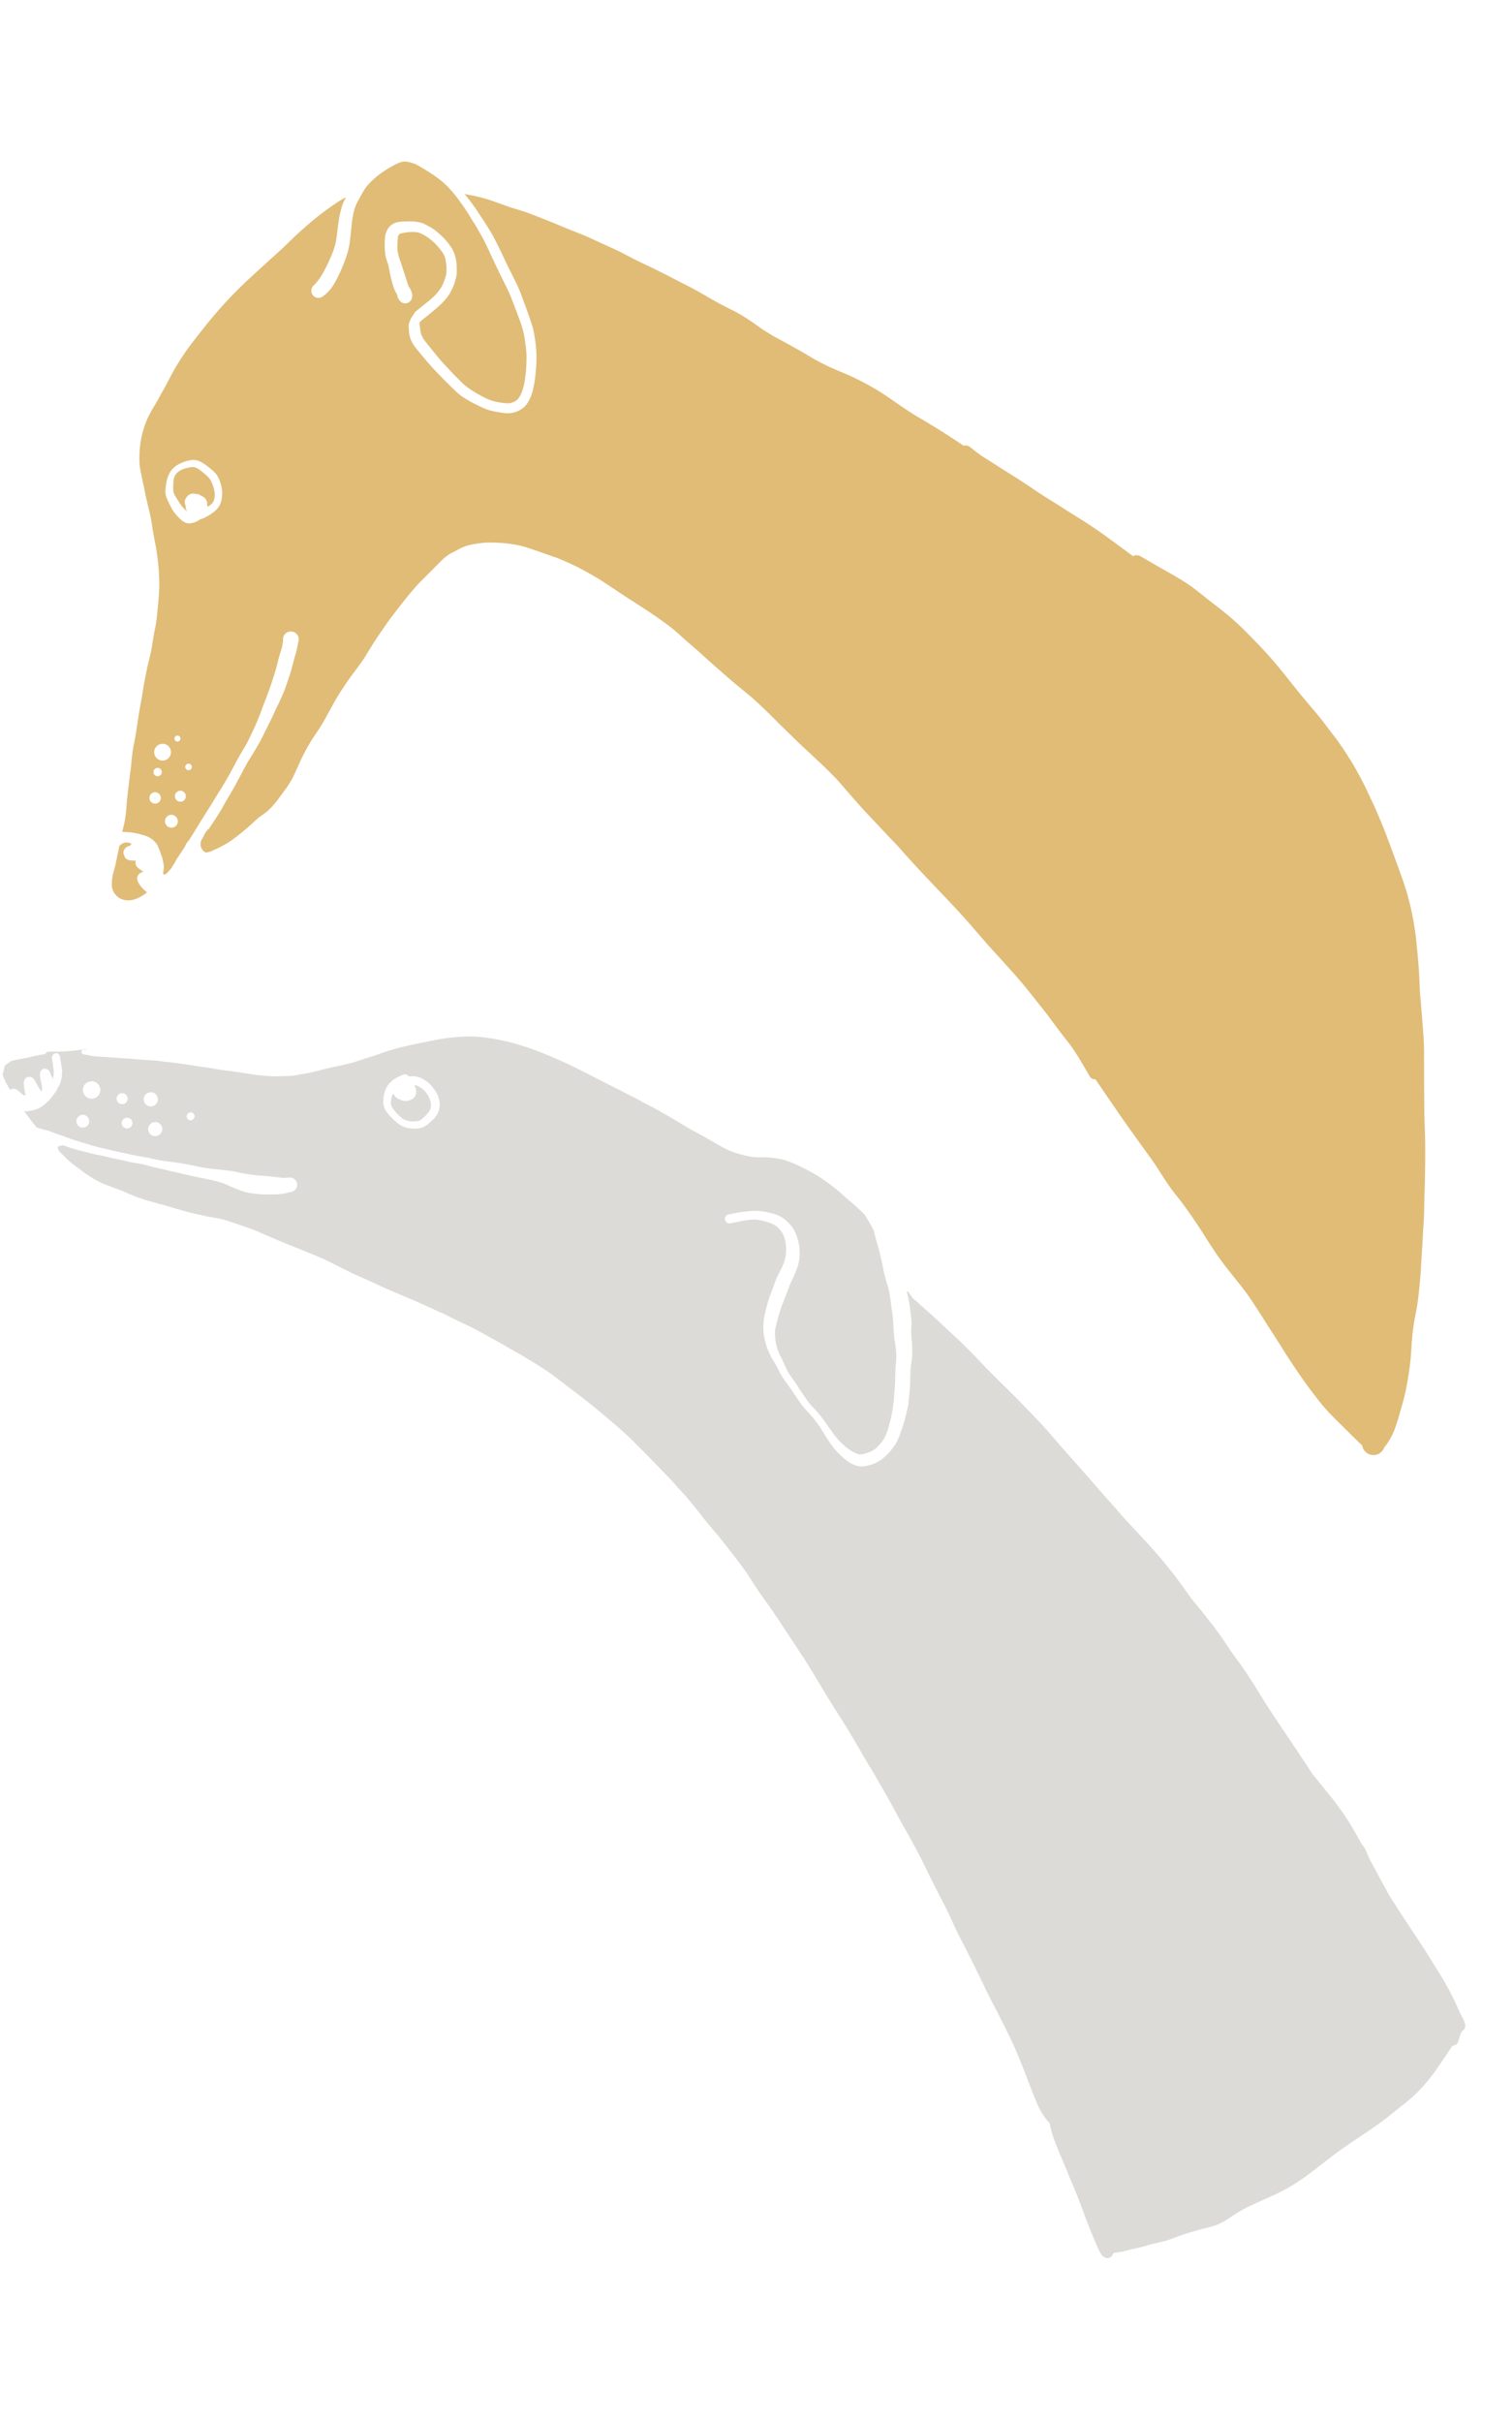<svg xmlns="http://www.w3.org/2000/svg" width="589.416" height="943.81" viewBox="0 0 589.416 943.81">
  <g id="Group_2030" data-name="Group 2030" transform="translate(-1556.193 -477.189)">
    <g id="Group_2028" data-name="Group 2028" transform="translate(1556.193 890.653) rotate(-11)">
      <path id="Path_2265" data-name="Path 2265" d="M488.464,474.493l-.02-.065c-.234-.763-.476-1.553-.658-2.345l-.119-.512c-.344-1.48-.7-3.01-1.115-4.5l-.216-.78c-.4-1.445-.812-2.938-1.28-4.39-.606-1.886-1.216-3.628-1.863-5.326q-.6-1.564-1.187-3.132c-.912-2.412-1.855-4.906-2.819-7.344-.85-2.146-1.749-4.312-2.618-6.407q-.663-1.6-1.322-3.2-1.138-2.779-2.293-5.551c-.434-1.047-.851-2.1-1.267-3.152l-.534-1.347q-.709-1.773-1.421-3.547l-.289-.891c-.717-2.211-1.433-4.423-2.122-6.641q-1.384-4.471-2.757-8.945c-.028-.164-.059-.328-.09-.493-.04-.2-.076-.4-.114-.606-.1-.517-.193-1.052-.331-1.563a12.16,12.16,0,0,0-.9-2.52c-.113-.216-.239-.427-.372-.631l-.34-1.061-.341-1.062c-.485-1.514-1.017-3.04-1.532-4.517l-.292-.839c-.432-1.237-.932-2.471-1.415-3.665-.163-.4-.326-.806-.487-1.209-.221-.556-.487-1.108-.743-1.643-.124-.258-.248-.515-.367-.774-.313-.678-.627-1.356-.956-2.027-.137-.281-.272-.565-.407-.849-.271-.569-.541-1.139-.836-1.693s-.584-1.1-.875-1.648l-.528-1q-.483-.906-.959-1.818c-.477-.908-.954-1.817-1.444-2.718q-.963-1.769-1.925-3.541l-.359-.89q-.617-1.527-1.239-3.054c-.506-1.233-1.021-2.464-1.535-3.693q-.753-1.8-1.5-3.6c-.539-1.312-1.1-2.616-1.655-3.918-.429-1-.858-2-1.278-3.011q-.679-1.624-1.366-3.247c-1.588-3.768-3.232-7.663-4.694-11.555l-.274-.731q-.627-1.668-1.255-3.332c-.495-1.3-1.01-2.6-1.525-3.892-.33-.829-.666-1.643-1-2.456l-.458-1.109c-.15-.366-.312-.727-.474-1.088l-.26-.585-.147-.337c-.174-.4-.347-.8-.531-1.192l-.888-1.9-.887-1.9q-.471-1.006-.954-2c-.185-.475-.37-.948-.562-1.419-.809-1.983-1.677-3.984-2.58-5.949-.917-2-1.9-3.957-2.75-5.61l-.614-1.2c-.714-1.4-1.451-2.85-2.205-4.259q-.968-1.8-1.966-3.585l-.709-1.478c-.256-.531-.5-1.069-.745-1.606l-.306-.67q-.967-2.12-1.966-4.222c-1.539-3.23-2.96-6.021-4.344-8.532l-.721-1.311-.72-1.311c-.293-.534-.608-1.058-.922-1.582-.149-.248-.3-.5-.443-.744-.234-.4-.466-.8-.7-1.2-.514-.884-1.028-1.769-1.566-2.64q-1.288-2.083-2.589-4.157-1.383-2.213-2.757-4.429c-.325-.527-.655-1.052-.983-1.576q-.444-.709-.885-1.418-1.157-2.055-2.349-4.086l.028.076.038.067c-1.22-2.116-2.467-4.215-3.715-6.315l-.658-1.106c-.56-.987-1.128-1.966-1.7-2.948l.049.1c-.246-.438-.5-.872-.747-1.306-.38-.659-.76-1.318-1.145-1.974l.095.19c-2.212-3.836-4.615-7.91-7.756-13.178q-1-1.731-1.987-3.472c-.878-1.541-1.755-3.082-2.651-4.613-1.431-2.445-2.993-4.871-4.5-7.217l-.356-.552-.774-1.2c-1.4-2.171-2.838-4.415-4.314-6.583q-.736-1.082-1.462-2.168-.549-.817-1.1-1.633c-.441-.653-.891-1.3-1.341-1.945s-.9-1.29-1.34-1.941c-.389-.576-.773-1.157-1.157-1.739-.434-.657-.869-1.315-1.312-1.967-.829-1.215-1.679-2.508-2.678-4.068-1.543-2.417-3.216-5.008-4.985-7.581l-.458-.667c-.7-1.014-1.416-2.064-2.154-3.072l-1.986-2.713-1.028-1.4q-.78-1.068-1.549-2.143l-.944-1.311c-1.137-1.569-2.153-2.941-3.107-4.195q-1.155-1.518-2.316-3.031-1.555-2.028-3.1-4.065c-.305-.705-.6-1.414-.9-2.124a1.672,1.672,0,0,0-.8-.832,50.356,50.356,0,0,1-.038,7.708l-.067.93c-.054.813-.11,1.622-.2,2.494a15.744,15.744,0,0,1-.248,1.676c-.131.562-.278,1.123-.424,1.681a33.366,33.366,0,0,0-.645,3.692c-.046.38-.082.758-.116,1.141-.028.3-.057.593-.087.887-.057.527-.151,1.055-.241,1.567l-.013.073-.023.139-.053.281a33.955,33.955,0,0,1-.983,4.4c-.141.452-.311.9-.48,1.341l-.112.3-.112.3c-.182.5-.328,1.008-.462,1.489-.262,1.09-.506,2.187-.748,3.284-.3,1.36-.595,2.688-.923,3.986-.191.762-.427,1.514-.656,2.243-.2.632-.4,1.263-.57,1.905l-.031.113c-.142.513-.287,1.043-.468,1.558s-.4,1.013-.612,1.5l-.118.267a67.518,67.518,0,0,1-3.228,6.677l-.2.353c-.5.884-1,1.747-1.514,2.575a18.349,18.349,0,0,1-2.052,2.851,22.459,22.459,0,0,1-6.393,4.976,15.934,15.934,0,0,1-3.748,1.217,11.133,11.133,0,0,1-1.633.2c-.432.023-.869.041-1.308.041-.311,0-.622-.007-.928-.029-2.359-.172-4.568-1.558-6.75-4.237a30.168,30.168,0,0,1-4.058-6.367c-.776-1.683-1.437-3.447-2.1-5.209l-.414-1.1a43.681,43.681,0,0,0-2.785-5.989c-.288-.472-.58-.94-.889-1.432a34.593,34.593,0,0,1-2.11-3.685c-.842-1.783-1.651-3.624-2.406-5.472-.384-.936-.765-1.814-1.164-2.685-.13-.278-.264-.554-.4-.831l-.134-.276c-.26-.522-.512-1.034-.735-1.555a35.543,35.543,0,0,1-1.748-5.246c-.234-.8-.537-1.619-.8-2.339l-.032-.085c-.146-.4-.292-.79-.428-1.19a29.276,29.276,0,0,1-1.033-3.76,27.306,27.306,0,0,1-.4-7.362,22.126,22.126,0,0,1,2.07-7.187,46.849,46.849,0,0,1,3.2-6.349c.68-1.074,1.289-2.07,1.862-3.043l.193-.326c.575-.982,1.1-1.865,1.679-2.717s1.251-1.7,1.894-2.5l.288-.365a27.405,27.405,0,0,0,1.958-2.8,21.112,21.112,0,0,0,.922-2.032,16,16,0,0,0,.529-1.724,19.091,19.091,0,0,0,.537-3.791,16.7,16.7,0,0,0-.4-3.185,13.426,13.426,0,0,0-.951-2.108,10.931,10.931,0,0,0-1.229-1.689,17.131,17.131,0,0,0-2.147-1.533l-.14-.075c-.814-.442-1.656-.9-2.509-1.3a17.445,17.445,0,0,0-2.558-.932,18.083,18.083,0,0,0-2.533-.321c-1-.07-1.9-.106-2.752-.111l-.987.018c-.791.015-1.583.031-2.372.031-.457,0-.915-.005-1.37-.019a1.5,1.5,0,0,1-1.087-.554,1.913,1.913,0,0,1-.457-1.426,1.775,1.775,0,0,1,1.531-1.542c.639-.01,1.282-.018,1.924-.018,2.05,0,3.855.073,5.521.224l.365.033.069.006a23.684,23.684,0,0,1,3.075.42,21.677,21.677,0,0,1,3.383,1.011c2.648,1.073,5.174,2.217,6.969,4.391a18.172,18.172,0,0,1,2.245,3.442,12.551,12.551,0,0,1,1.01,3.191,18.5,18.5,0,0,1,.02,7.124,18.007,18.007,0,0,1-.6,2.412l-.095.286a10.258,10.258,0,0,1-.514,1.319,31.089,31.089,0,0,1-2.221,3.84c-.581.842-1.191,1.672-1.781,2.475l-.308.418c-.666.9-1.216,1.8-1.92,2.973l-.234.393c-.531.883-1.079,1.794-1.666,2.679l-.172.259c-.534.8-1.087,1.634-1.583,2.5-.028.046-.056.095-.082.144-.814,1.5-1.517,2.846-2.148,4.122l-.332.671a24.509,24.509,0,0,0-1.675,3.891,24.55,24.55,0,0,0-.5,4.719,20.623,20.623,0,0,0,.614,4.606l.143.507.144.51.028.1c.1.345.2.692.278,1.028l-.007,0,.043.088.036.129.02.175-.01-.131c.152.583.283,1.172.414,1.76l.016.071c.1.467.211.936.326,1.4a28.824,28.824,0,0,0,1.387,3.793l.094.21c.493,1.089,1.107,2.444,1.619,3.768.6,1.55,1.132,2.827,1.665,4.021l.288.645c.494,1.11,1.005,2.258,1.608,3.34.3.493.611.979.925,1.465.45.7.96,1.49,1.393,2.285.633,1.167,1.268,2.457,1.941,3.945l.542,1.206c.957,2.137,1.946,4.346,3.132,6.426a25.766,25.766,0,0,0,1.788,2.605c.432.556.825,1.054,1.26,1.513.287.309.583.612.881.915a14.635,14.635,0,0,0,2.288,1.814,8.5,8.5,0,0,0,1.065.446,6.611,6.611,0,0,0,.865.09c.827-.023,1.46-.062,2.052-.126a12.622,12.622,0,0,0,1.7-.321,11.7,11.7,0,0,0,2.073-.861,21.161,21.161,0,0,0,3.358-2.669,18.374,18.374,0,0,0,2.312-3.316,57.637,57.637,0,0,0,4.918-12.127l-.061.14c.231-.876.477-1.75.724-2.622.219-.773.437-1.547.646-2.323.231-.942.437-1.906.636-2.839l.026-.124.021-.094c.122-.573.244-1.148.375-1.723.278-1.23.628-2.462.967-3.657l.155-.551.217-.772.016-.064a34.194,34.194,0,0,0,.684-6.4,46.051,46.051,0,0,1,.691-6.562,54.076,54.076,0,0,0,.54-5.907l.046-.861.049-.851c.1-1.745.208-3.724.237-5.627-.018-.8-.072-1.633-.162-2.482-.031-.3-.065-.594-.1-.892-.078-.671-.167-1.432-.21-2.161-.112-1.822-.106-3.7-.1-5.355v-.077c-.021-1.726-.1-3.578-.268-6-.052-.776-.116-1.555-.182-2.331-.124-1.477-.265-3.15-.29-4.769-.007-.054-.007-.107-.01-.16-.056-.186-.115-.372-.164-.56-.134-.506-.263-1.012-.4-1.519-.01-.038-.017-.076-.027-.114-.392-1.032-.768-2.07-1.143-3.109q-.328-.911-.677-1.813c-.383-.568-.783-1.124-1.177-1.667-.248-.342-.5-.683-.738-1.027-.882-1.254-1.854-2.465-2.793-3.635l-.583-.729c-.475-.595-.934-1.2-1.393-1.811-.425-.563-.85-1.127-1.287-1.679-.769-.974-1.634-1.989-2.807-3.29-.943-1.052-1.862-2.024-2.812-2.974-1.137-1.134-2.377-2.209-3.549-3.212a71.692,71.692,0,0,0-6.992-5.256,24.392,24.392,0,0,0-3.262-1.825,27.314,27.314,0,0,0-2.57-1.023l.173.074a28.469,28.469,0,0,0-4.566-1.259l-.309-.06a35.644,35.644,0,0,1-4.023-.948c-1.2-.446-2.479-.993-4.021-1.721a34.308,34.308,0,0,1-4.1-2.3c-2.326-1.689-4.529-3.608-6.659-5.465-.684-.6-1.368-1.192-2.057-1.781-1.02-.875-2.078-1.739-3.1-2.574q-.7-.569-1.39-1.139c-1.024-.844-2.022-1.758-2.987-2.643-.468-.429-.937-.858-1.41-1.281-2.769-2.479-6-5.344-9.29-7.977q-.805-.641-1.615-1.277l-.814-.642c-.454-.362-.9-.734-1.344-1.106-.351-.294-.7-.588-1.058-.878-.935-.758-1.886-1.495-2.837-2.231-.61-.473-1.22-.945-1.825-1.423-1.063-.839-2.133-1.668-3.2-2.5l-1.725-1.339-2.128-1.662q-1.422-1.111-2.847-2.221-1.1-.855-2.2-1.717c-2.441-1.912-4.965-3.889-7.527-5.73-1.87-1.345-3.736-2.645-5.545-3.863-1.744-1.176-3.537-2.308-5.214-3.356-1.566-.979-3.212-1.883-4.8-2.758-1.91-1.05-3.668-1.934-5.376-2.7a81.209,81.209,0,0,0-10.355-3.9,44.747,44.747,0,0,0-5.929-1.249c-1.989-.3-4.022-.491-5.749-.635-1.661-.136-3.466-.2-5.678-.2l-.641,0c-1.995.01-3.986.021-5.98.052l-.81.012c-1.6.025-3.249.051-4.875.11-1.8.065-3.761.214-6.166.47-1.143.123-2.3.3-3.415.464-.62.093-1.241.185-1.863.271-.884.122-1.771.221-2.658.321-.726.082-1.453.164-2.179.258l-.264.034c-1.541.2-3.133.4-4.708.526-1.659.13-3.35.169-4.985.207l-.25.006c-.509.012-1.018.021-1.526.029-1.038.018-2.11.036-3.166.088-.953.046-1.907.1-2.86.151q-1.063.06-2.126.115c-.989.05-1.862.073-2.668.073-.679,0-1.31-.016-1.928-.05s-1.254-.036-1.866-.036-1.22,0-1.829-.034c-.534-.054-1.066-.113-1.6-.19-.35-.051-.7-.115-1.043-.179-.285-.053-.57-.105-.856-.15l-.882-.137c-.991-.151-2.016-.308-3.008-.526a82.876,82.876,0,0,1-8.087-2.308c-.433-.156-.865-.317-1.3-.478-.47-.176-.941-.352-1.413-.521h0c-.27-.1-.537-.193-.807-.286-.34-.122-.68-.247-1.019-.372-.46-.17-.92-.339-1.384-.5-1.016-.365-2.062-.7-3.074-1.02-.728-.231-1.456-.463-2.178-.707-.4-.142-.807-.283-1.211-.419-.614-.222-1.22-.461-1.825-.7-.442-.174-.885-.348-1.33-.516-1.245-.468-2.527-.9-3.768-1.311l-.464-.168c-2.094-.759-4.189-1.518-6.292-2.25-1.323-.471-2.705-.934-4.225-1.416-.5-.161-1.01-.316-1.517-.47-.678-.208-1.357-.414-2.03-.638-.382-.145-.759-.3-1.139-.449-.482-.125-.961-.258-1.443-.381-1.174-.3-2.343-.6-3.516-.912s-2.346-.655-3.515-.991c-1.139-.329-2.285-.622-3.431-.926-2.249-.593-4.492-1.2-6.738-1.806-1.162-.31-2.328-.6-3.487-.912-.666-.18-1.326-.363-1.984-.566-.4-.123-.8-.241-1.192-.392a7.514,7.514,0,0,1-.805-.367c-.052-.028-.107-.052-.159-.082a12.684,12.684,0,0,1-2.07-.77.939.939,0,0,1-.466-1.223.957.957,0,0,1,.856-.547.831.831,0,0,1,.368.084c.168.082.339.154.51.225A.709.709,0,0,1,34.167,2c-.05-.019-.1-.042-.149-.059a6.24,6.24,0,0,0-.81-.153c-.208-.031-.418-.051-.629-.064-.491-.026-.984-.044-1.478-.072-.666-.036-1.331-.069-1.994-.133-.748-.072-1.491-.167-2.235-.262-1.362-.17-2.737-.306-4.086-.566C22.053.55,21.326.388,20.594.249,20.042.143,19.49.062,18.934,0a.435.435,0,0,1-.255.129l-.421.055A.809.809,0,0,1,18,.537a.871.871,0,0,1-.62.146C17.032.66,16.686.638,16.34.617c-.285,0-.57,0-.855,0a.548.548,0,0,1-.049.031.8.8,0,0,1-.4.038c-.064-.021-.126-.038-.187-.057L14.827.621C13.917.643,13.008.658,12.1.7l-.148,0c-.473.024-.948.059-1.424.052C9.989.745,9.447.742,8.907.74l-.686,0c-.275,0-.55,0-.822,0C6.893.735,6.383.711,5.875.722a14.7,14.7,0,0,0-1.514.1L4.313.827c-.089.032-.179.061-.268.092-.48.172-.948.38-1.41.6-.327.151-.645.318-.97.472-.084.1-.175.2-.249.313-.179.329-.339.674-.492,1.016C.8,3.6.68,3.885.564,4.173s-.221.547-.349.815c-.047.094-.09.193-.144.285-.029.05-.047.08-.07.119A13.7,13.7,0,0,0,.349,7.315a32.6,32.6,0,0,0,.926,3.218c.143.4.293.8.443,1.2l.011.031a1.77,1.77,0,0,1,.8-.214,2.4,2.4,0,0,1,1.766.619,10.011,10.011,0,0,1,.85.975c.341.451.675.905,1.051,1.328a5.036,5.036,0,0,0,.441.38c.072.035.144.068.218.1s.156.03.235.041l.089-.006c.028-.164.045-.329.057-.5.016-.821,0-1.643.028-2.465-.005.118-.011.235-.015.354.005-.149.011-.3.018-.448,0,.031,0,.063,0,.094.019-.394.048-.784.093-1.178a4.176,4.176,0,0,1,.11-.617,4.159,4.159,0,0,1,.241-.745,2.6,2.6,0,0,1,.7-.886A2.072,2.072,0,0,1,9.469,8.18a2.2,2.2,0,0,1,1.987.961,3.721,3.721,0,0,1,.444.966c.113.346.226.693.345,1.038q.358,1.08.729,2.156c.164.47.327.943.516,1.405a4.845,4.845,0,0,0,.336-.425,4.382,4.382,0,0,0,.21-.452,6.416,6.416,0,0,0,.122-1c.014-.637.016-1.275.009-1.912,0-.4-.005-.8,0-1.2a10.09,10.09,0,0,1,.069-1.39,3.136,3.136,0,0,1,.558-1.414,1.853,1.853,0,0,1,1.8-.658,2.058,2.058,0,0,1,1.287.846,4.167,4.167,0,0,1,.543,1.75c.043.262.1.52.155.779.1.407.21.815.338,1.215.185-.448.348-.906.5-1.361l.111-.361a15.247,15.247,0,0,0,.434-3.436c-.005.141-.01.28-.016.422q.031-.773.065-1.543c.017-.429.038-.856.056-1.286a2.23,2.23,0,0,1,.406-1.509c.03-.031.061-.057.091-.086a1.632,1.632,0,0,1,1-.5c.049,0,.1-.007.142-.007a1.467,1.467,0,0,1,.509.092A.529.529,0,0,1,22.3,1.25a.618.618,0,0,1,.653.5,1.383,1.383,0,0,1,.093.163,1.709,1.709,0,0,1,.256.711,1.571,1.571,0,0,1-.059.6c0,.02,0,.04,0,.061-.02.933-.036,1.866-.068,2.8-.021.6-.049,1.2-.095,1.794a7.047,7.047,0,0,1-.226,1.408,15.316,15.316,0,0,1-1.126,3.041,7.937,7.937,0,0,1-.884,1.4,7.675,7.675,0,0,1-.781.824,6.264,6.264,0,0,1-.99,1.3c-.468.45-.951.879-1.434,1.311a17.354,17.354,0,0,1-2.819,2.171c-.615.353-1.236.715-1.884,1.01a9.069,9.069,0,0,1-1.976.655,9.269,9.269,0,0,1-1.984.27c-.3-.006-.607-.012-.91-.024a6.419,6.419,0,0,1-1.518-.046,7.366,7.366,0,0,1-.924-.224l-.108-.024c.393.822.789,1.639,1.18,2.44l.063.128.44.907c.583,1.2,1.191,2.439,1.852,3.63.667.388,1.336.768,2.027,1.114.651.324,1.311.627,1.972.928.126.057.255.112.386.165.774.524,1.563,1.009,2.369,1.5.316.188.635.376.953.56l.365.211c.5.286,1,.575,1.542.91l.141.085c1,.609,1.994,1.216,3.012,1.8l.313.175.311.174,1.1.606c.637.352,1.285.684,1.932,1.015l.178.09.167.088c.673.347,1.347.691,2.012,1.058,1.339.74,2.686,1.413,4,2l.622.277.622.275.921.408c.336.149.668.308,1,.468l.088.041c.29.144.581.285.876.422.655.3,1.336.578,2.033.861.655.267,1.355.555,2.017.856,2.251,1.023,4.3,1.884,6.268,2.634l.545.206c.884.334,1.8.678,2.685,1.048.506.211,1.007.432,1.506.656l.175.077c.534.236,1.071.475,1.614.694.956.388,1.953.75,3.05,1.11.45.147.9.3,1.344.458l.1.033.275.1c.424.146.851.292,1.28.431,2.087.673,4.155,1.49,6.157,2.28l.072.028.157.061c1,.4,1.974.805,2.9,1.213s1.981.812,3.184,1.223c.717.245,1.447.468,2.177.688.334.1.668.206,1,.311q.528.166,1.051.337l.316.1c.6.2,1.193.388,1.792.57l.55.165c.879.265,1.789.54,2.655.881.666.26,1.324.538,1.982.814.519.219,1.038.437,1.56.648a62.347,62.347,0,0,0,5.89,2.061l-.065-.033c.573.149,1.144.3,1.714.46l.316.093c.938.254,1.873.534,2.786.806l.157.047.9.272c.537.162,1.069.336,1.6.514l.069.023c.537.18,1.074.36,1.619.521.853.182,1.693.3,2.693.419a2.848,2.848,0,0,1,2.446,3.148,2.823,2.823,0,0,1-2.428,2.444c-1.126.061-1.984.089-2.78.089-.561,0-1.1-.012-1.658-.043-.635-.036-1.177-.082-1.658-.144-.362-.046-.719-.12-1.076-.2l-.2-.038-.354-.07-.709-.131c-.8-.146-1.6-.3-2.4-.465-1.22-.262-2.431-.63-3.454-.953l-.332-.1a22.207,22.207,0,0,1-2.441-.876,30.773,30.773,0,0,1-3.459-1.894c-.981-.6-1.978-1.255-3.053-1.99-.311-.21-.612-.432-.912-.653l-.085-.062c-.442-.324-.9-.655-1.378-.943a65.334,65.334,0,0,0-6.257-2.891c-1.655-.676-3.3-1.375-4.939-2.076l-1.12-.479c-.676-.288-1.347-.6-2.015-.907l-.1-.046q-.5-.235-1-.465c-.692-.313-1.388-.612-2.087-.91L57.61,55c-.637-.275-1.267-.571-1.9-.869l-.368-.175c-.205-.094-.411-.192-.616-.287-.617-.283-1.239-.55-1.86-.817-.365-.157-.73-.313-1.092-.473l-.1-.042-.111-.049c-.526-.234-1.053-.468-1.575-.712-.3-.136-.589-.288-.879-.439l-.17-.088c-.144-.074-.287-.149-.434-.221-1.115-.549-2.225-.994-3.169-1.359-.329-.126-.663-.25-.994-.37l-.175-.067c-.647-.239-1.316-.488-1.956-.766-.809-.349-1.606-.714-2.408-1.079l-.735-.336c-.624-.282-1.254-.535-1.845-.771l-.1-.041c-.417-.17-.832-.339-1.246-.516-.437-.185-.869-.388-1.3-.588l-.193-.09c-.527-.25-1.056-.5-1.6-.725-.455-.19-.915-.375-1.375-.56-.634-.255-1.269-.512-1.9-.787-.74-.324-1.47-.668-2.2-1.012l-.941-.44c-2.02-.935-4.4-2.068-6.7-3.369q-.532-.3-1.064-.6c-.265-.149-.524-.305-.788-.457a1.806,1.806,0,0,1-.405.017l-.318-.018a5.328,5.328,0,0,0-.983.077c-.141.043-.278.1-.414.155.017.45.039.9.093,1.345.008.065.019.128.028.192l.116.166.173.264c.384.585.767,1.169,1.158,1.745l-.049-.094c.46.711.958,1.455,1.47,2.171.53.741,1.137,1.439,1.724,2.115l.184.211c.457.523.93,1.032,1.4,1.542l.514.553q.341.372.679.746c.45.5.9,1,1.372,1.476A40.841,40.841,0,0,0,28.917,53.5c1.241.954,2.6,1.8,3.908,2.612l.2.125c.63.391,1.263.775,1.895,1.159.7.423,1.4.847,2.089,1.28.457.284.9.6,1.335.914l.458.327c.676.475,1.365.933,2.053,1.39,1.016.674,2.1,1.288,3.138,1.882l.9.513c.541.312,1.107.595,1.655.869l.3.149.691.349c.462.234.922.467,1.386.7l1.362.681c1.15.575,2.3,1.151,3.459,1.709.623.321,1.242.65,1.86.981.485.259.97.517,1.457.772,1.345.7,2.715,1.357,3.878,1.9,1.007.5,2.083,1.021,3.195,1.472.568.234,1.129.484,1.69.734s1.122.5,1.689.734c.667.275,1.343.525,2.02.776.392.145.784.29,1.174.439,1,.382,2.044.838,3.4,1.483.687.348,1.405.737,2.2,1.187l.908.516c.63.357,1.259.713,1.88,1.08.66.389,1.324.771,1.989,1.153,1.1.633,2.24,1.287,3.339,1.966,1,.618,1.968,1.308,2.908,1.975.774.548,1.574,1.116,2.383,1.641,1.12.729,2.226,1.479,3.333,2.23q.932.633,1.869,1.263c1.208.81,2.459,1.6,3.67,2.367q.952.6,1.9,1.21c.725.465,1.441.946,2.159,1.427l.144.1c.47.313.943.62,1.417.926.669.434,1.338.866,2,1.318l.858.585c.713.485,1.426.971,2.128,1.471,1.11.79,2.191,1.615,3.1,2.318l2.144,1.658q1.8,1.392,3.6,2.777c1.061.814,2.177,1.589,3.257,2.337.7.484,1.393.966,2.081,1.464s1.389.989,2.086,1.478c1.006.706,2.047,1.436,3.046,2.186,1.243.938,2.56,1.819,3.833,2.671.558.373,1.115.746,1.669,1.124l1.574,1.076c1.318.9,2.637,1.8,3.968,2.689,1.282.853,2.559,1.758,3.795,2.634.71.5,1.42,1.007,2.134,1.5q1.446,1,2.871,2.041c.447.326.9.643,1.354.961.532.371,1.064.744,1.586,1.131.645.477,1.278.969,1.912,1.46l.63.488c.6.46,1.207.909,1.814,1.357.43.317.86.635,1.287.957q.788.6,1.582,1.184c1.4,1.048,2.855,2.13,4.241,3.254.849.687,1.682,1.391,2.516,2.1.694.587,1.389,1.174,2.091,1.75,1.3,1.063,2.665,2.213,4.186,3.516,1.092.967,2.2,1.914,3.306,2.86q.9.773,1.8,1.548l-.186-.174.632.559c2.279,2.016,4.01,3.587,5.615,5.1l.615.575c1.353,1.266,2.753,2.576,4.052,3.945,1.552,1.636,3.062,3.361,4.522,5.031,1.246,1.423,2.534,2.9,3.842,4.305,1.4,1.508,2.737,3.07,3.97,4.533,1.449,1.72,2.942,3.492,4.379,5.263,1.283,1.586,2.772,3.431,4.214,5.263,1.365,1.728,2.741,3.539,4.207,5.538.451.61.928,1.286,1.457,2.065.394.594.792,1.185,1.19,1.776l.794,1.182-.078-.126c.569.866,1.151,1.726,1.734,2.583,1.473,2.214,2.941,4.486,4.362,6.681q1.319,2.039,2.643,4.074c.581.885,1.2,1.838,1.778,2.811l.618,1.048c.438.743.875,1.487,1.328,2.221,1.08,1.754,2.343,3.844,3.515,6.044,1.01,1.888,2,3.825,2.96,5.7l.456.891c.741,1.443,1.552,2.877,2.336,4.264.415.733.829,1.466,1.236,2.2,2.39,4.35,4.577,8.764,6.691,13.034,1.13,2.28,2.136,4.527,2.989,6.678l.289.731c.76,1.924,1.547,3.914,2.4,5.838.551,1.238,1.115,2.469,1.679,3.7q.714,1.558,1.42,3.12c.912,2.036,1.848,4.249,2.945,6.967.544,1.345,1.1,2.683,1.662,4.021q.609,1.455,1.212,2.915.5,1.221,1,2.446c.617,1.514,1.233,3.028,1.866,4.533.949,2.265,1.792,4.56,2.609,6.779q.833,2.263,1.649,4.533l.826,2.282c1.165,3.2,2.484,6.679,4.151,10.945l.39,1c.621,1.587,1.242,3.173,1.845,4.767.505,1.331.987,2.695,1.453,4.013.258.728.515,1.457.778,2.183.5,1.385.979,2.778,1.457,4.171l.55,1.6c.414,1.2.849,2.384,1.283,3.573.267.729.534,1.459.8,2.191,1,2.791,1.978,5.643,2.922,8.4l1.039,3.029c.833,2.528,1.63,5.048,2.572,8.054.922,2.927,1.93,5.9,2.82,8.527,1.738,5.33,3.147,10.078,4.309,14.514,1.146,4.354,2.438,8.914,3.839,13.554.7,2.321,1.3,4.715,1.872,7.03l.043.17q.217.88.429,1.763c.367,1.522.748,3.1,1.18,4.628q.709,2.505,1.435,5.007c.854,2.955,1.736,6.011,2.55,9.032.648,2.4,1.3,4.8,1.922,7.206.676,2.592,1.338,4.983,2.025,7.309.664,2.232,1.368,4.615,2.043,7.042q.843,3.017,1.666,6.037l.246.9c1.353,4.945,2.333,10.015,3.037,13.879.262,1.437.516,2.876.771,4.314.542,3.071,1.1,6.248,1.743,9.355a34.579,34.579,0,0,0,1.537,5.161,21.8,21.8,0,0,0,1.887,3.689c.017.529.03,1.061.04,1.593a43.909,43.909,0,0,0,.727,6.472c.363,2.112.813,4.246,1.249,6.309l.066.316.3,1.445c.366,1.734.731,3.468,1.073,5.208.205,1.042.425,2.08.645,3.119.245,1.158.49,2.316.715,3.479.482,2.486.876,4.677,1.205,6.7.357,2.2.745,4.554,1.177,6.924.391,2.146.822,4.324,1.318,6.658.218,1.03.439,2.061.67,3.09.125.555.288,1.144.5,1.8a3.977,3.977,0,0,0,1.87,2.628,2.174,2.174,0,0,0,.9.193,2.233,2.233,0,0,0,.969-.219,2.617,2.617,0,0,0,.968-.752,2.426,2.426,0,0,0,.323-.513c.093-.022.191-.045.288-.066.33.014.66.032.99.051.674.037,1.371.075,2.06.075.893,0,1.749-.071,2.577-.136l.764-.06c.525-.014,1.052-.02,1.577-.025.964-.009,1.96-.02,2.941-.088.647-.046,1.293-.1,1.938-.16.867-.076,1.733-.153,2.6-.2.519-.022,1.039-.039,1.559-.055,1.258-.041,2.558-.082,3.828-.207,1.353-.129,2.72-.359,4.042-.579q.635-.107,1.268-.21a99.469,99.469,0,0,1,10.525-1.048c1.167-.056,2.526-.129,3.881-.3a19.917,19.917,0,0,0,3.617-.836c1.1-.346,2.171-.8,3.21-1.246l.673-.285c1.354-.571,2.471-1.006,3.515-1.37.1-.033.2-.066.3-.1,3.1-1,6.326-1.742,9.445-2.461,1.875-.433,3.816-.88,5.709-1.378a64.784,64.784,0,0,0,7.7-2.506c2.3-.922,4.684-2,7.3-3.307l1.759-.878c1.887-.942,3.774-1.883,5.652-2.841,2.259-1.15,4.678-2.284,7.843-3.677,1.843-.81,3.733-1.6,5.562-2.367,3.2-1.339,6.5-2.723,9.678-4.254,2.093-1.012,4.183-2.123,6.2-3.2l.814-.432c.622-.329,1.248-.649,1.874-.968.591-.3,1.182-.6,1.768-.913,1.144-.6,2.276-1.283,3.336-1.93a55.453,55.453,0,0,0,6.767-4.968c.875-.733,1.9-1.606,2.9-2.529.8-.736,1.581-1.514,2.337-2.266l.433-.43c.75-.742,1.491-1.492,2.232-2.243.856-.866,1.712-1.734,2.581-2.585q.6-.59,1.205-1.175a2.134,2.134,0,0,0,.452.046,2.387,2.387,0,0,0,1.027-.232,2.572,2.572,0,0,0,1.211-1.329l.308-.632c.167-.343.333-.686.5-1.028.1-.169.2-.333.313-.495l.039-.054.051-.072a3.788,3.788,0,0,0,.262-.324,2.558,2.558,0,0,0,.3-.574l.017-.072v.007a2.618,2.618,0,0,0,1.471-1.018,2.733,2.733,0,0,0,.428-1.97A12.5,12.5,0,0,0,488.464,474.493ZM29.682,29.471a2.529,2.529,0,0,1-.943,1.657,2.494,2.494,0,0,1-1.2.5h-.318l-.316,0a2.373,2.373,0,0,1-1.658-.943,2.49,2.49,0,0,1,.438-3.494,2.5,2.5,0,0,1,1.2-.5H27.2l.316,0h0a2.369,2.369,0,0,1,1.657.944A2.524,2.524,0,0,1,29.682,29.471ZM36.27,18.285a3.4,3.4,0,0,1-2.923,2.944c-.287,0-.578,0-.866,0a3.218,3.218,0,0,1-2.257-1.285A3.4,3.4,0,0,1,32.458,14.5c.288,0,.578,0,.866,0h0a3.221,3.221,0,0,1,2.256,1.285A3.432,3.432,0,0,1,36.27,18.285ZM41.824,23.2a2.145,2.145,0,0,1,1.841-1.851c.18,0,.359,0,.542,0h0a2.025,2.025,0,0,1,1.418.81,2.135,2.135,0,0,1-1.406,3.426c-.18,0-.36,0-.542,0a2.028,2.028,0,0,1-1.419-.809A2.154,2.154,0,0,1,41.824,23.2ZM46.09,33.435a2.112,2.112,0,0,1-.792,1.389,2.089,2.089,0,0,1-1.011.423h-.265l-.268,0a2.012,2.012,0,0,1-1.39-.792,2.087,2.087,0,0,1,.366-2.933,2.092,2.092,0,0,1,1.012-.423h.264l.267,0h0a2.011,2.011,0,0,1,1.391.792A2.12,2.12,0,0,1,46.09,33.435ZM57.066,37.9A2.742,2.742,0,0,1,54.7,40.278c-.232,0-.465,0-.7,0a2.61,2.61,0,0,1-1.824-1.038,2.739,2.739,0,0,1,.481-3.846,2.784,2.784,0,0,1,1.325-.554c.231,0,.465,0,.7,0h0a2.61,2.61,0,0,1,1.824,1.038A2.756,2.756,0,0,1,57.066,37.9Zm.527-11.693A2.753,2.753,0,0,1,55.214,28.6c-.234,0-.468,0-.7,0a2.628,2.628,0,0,1-1.838-1.043,2.763,2.763,0,0,1,.484-3.874,2.813,2.813,0,0,1,1.335-.557c.234,0,.468,0,.7,0a2.627,2.627,0,0,1,1.838,1.043A2.785,2.785,0,0,1,57.593,26.208Zm12.769,9.3a1.547,1.547,0,0,1-.581,1.02,1.677,1.677,0,0,1-1.127.312,1.472,1.472,0,0,1-1.02-.581,1.526,1.526,0,0,1,.268-2.147,1.667,1.667,0,0,1,1.127-.313,1.473,1.473,0,0,1,1.02.581A1.543,1.543,0,0,1,70.362,35.5Zm94.644,14.022a6,6,0,0,1-.447,1.407c-.157.319-.33.63-.5.938a5.479,5.479,0,0,1-.692.967,8.979,8.979,0,0,1-1.2,1.16c-.324.247-.651.475-.974.679a21.953,21.953,0,0,1-2.5,1.445,9.986,9.986,0,0,1-1.263.515,5.958,5.958,0,0,1-1.891.239,11.258,11.258,0,0,1-2.351-.293,11.931,11.931,0,0,1-2.568-.871,8.353,8.353,0,0,1-2.127-1.389,14.8,14.8,0,0,1-1.769-2c-.526-.716-1.017-1.434-1.46-2.134-.3-.469-.543-.887-.746-1.283l-.122-.236a7.246,7.246,0,0,1-.474-1.038,6.554,6.554,0,0,1-.368-2.045A9.04,9.04,0,0,1,143.6,44.3a7.681,7.681,0,0,1,.18-.851l.034-.134a10.362,10.362,0,0,1,.386-1.281,12.764,12.764,0,0,1,1.218-2.494,8.9,8.9,0,0,1,2.826-2.615A9.741,9.741,0,0,1,150.7,35.8c.788-.229,1.6-.4,2.408-.566l.3-.065a1.552,1.552,0,0,1,.281-.028,1.762,1.762,0,0,1,1.576,1.177c.162.005.326.013.488.023a7.671,7.671,0,0,1,1.433.245,8.607,8.607,0,0,1,2.487,1.109,7.361,7.361,0,0,1,.959.74c.353.316.762.692,1.129,1.091l.108.117a7.426,7.426,0,0,1,.72.87c.219.318.422.645.619.977A17,17,0,0,1,164.4,43.9a10.427,10.427,0,0,1,.686,2.7A9.262,9.262,0,0,1,165.007,49.525Z" fill="#dddbd7"/>
      <path id="Path_2266" data-name="Path 2266" d="M14.052,3.357a8.017,8.017,0,0,0-.488-.74,9.813,9.813,0,0,0-.775-.906A11.537,11.537,0,0,0,11.244.432C10.953.285,10.654.15,10.312,0a5.647,5.647,0,0,1,.345,2.164,3.58,3.58,0,0,1-.314,1.4,3.44,3.44,0,0,1-.759,1.028,2.908,2.908,0,0,1-.971.631,4.773,4.773,0,0,1-1.678.345h0l-.115,0a3.209,3.209,0,0,1-.4.031l-.126,0a4.315,4.315,0,0,1-.934-.19,3.5,3.5,0,0,1-1.376-.766c-.147-.085-.293-.173-.432-.268a4.726,4.726,0,0,1-.586-.439A4.156,4.156,0,0,1,2.3,3.211a1.966,1.966,0,0,1-.362-.92,1.6,1.6,0,0,1-.55-.368c-.074.108-.146.221-.215.336A14.3,14.3,0,0,0,.144,4.692,7.021,7.021,0,0,0,0,5.954a4.361,4.361,0,0,0,.087.657A11.522,11.522,0,0,0,1.1,8.842l.042.074.041.067.053.091a17.285,17.285,0,0,0,2.181,3A8.056,8.056,0,0,0,4.681,13,11.916,11.916,0,0,0,6.5,13.75a12.477,12.477,0,0,0,2.534.354,5.7,5.7,0,0,0,.777-.087,9.818,9.818,0,0,0,1.566-.76,17.025,17.025,0,0,0,2.635-1.921,9.607,9.607,0,0,0,.772-1.037,9.317,9.317,0,0,0,.4-.947,8.22,8.22,0,0,0,.143-1.391,12.176,12.176,0,0,0-.257-2.155A13.758,13.758,0,0,0,14.052,3.357Z" transform="translate(146.406 39.923)" fill="#dddbd7"/>
      <path id="Path_2267" data-name="Path 2267" d="M.167.283.251.247A.614.614,0,0,1,.411.194,1.5,1.5,0,0,1,0,0L.066.143Z" transform="translate(151.786 41.955)" fill="#dddbd7"/>
    </g>
    <g id="Group_2029" data-name="Group 2029" transform="translate(1551.046 571.732) rotate(-11)">
      <path id="Path_2269" data-name="Path 2269" d="M0,0H0V0Z" transform="translate(36.619 252.223)" fill="#e0bc77"/>
      <path id="Path_2270" data-name="Path 2270" d="M0,.026.034,0h0Z" transform="translate(21.681 254.825)" fill="#e0bc77"/>
      <path id="Path_2271" data-name="Path 2271" d="M0,.007H0L.009,0Z" transform="translate(21.778 254.77)" fill="#e0bc77"/>
      <path id="Path_2272" data-name="Path 2272" d="M487.376,359.324a101.464,101.464,0,0,0-1.131-11.336c-.552-3.666-1.151-7.446-1.832-11.555l-.153-.925c-.553-3.343-1.126-6.8-1.823-10.171-.414-2.013-.854-4.036-1.305-6.013-.224-.986-.482-1.982-.73-2.945-.186-.718-.371-1.435-.545-2.154-.631-2.617-1.164-4.613-1.729-6.472-.531-1.734-1.11-3.547-1.771-5.543-.447-1.347-.979-2.692-1.495-3.993-.16-.406-.321-.811-.479-1.217-.737-1.89-1.545-3.739-2.167-5.14-.517-1.165-1.1-2.329-1.66-3.455-.238-.476-.476-.952-.709-1.428q-.828-1.7-1.675-3.384l-.88-1.769c-.668-1.349-1.418-2.685-2.143-3.976l-.581-1.036q-.629-1.127-1.25-2.258-.691-1.252-1.387-2.5c-1.2-2.134-2.343-4.343-3.452-6.479q-.669-1.29-1.343-2.578c-1.565-2.976-3.4-6.427-5.376-9.732-1.994-3.337-4.141-6.608-6.35-9.943-2.009-3.033-3.993-5.755-6.068-8.319-1.433-1.775-2.965-3.516-4.446-5.2-.858-.977-1.716-1.954-2.562-2.941l-.995-1.169c-1.674-1.973-3.4-4.012-5.281-5.872-2.1-2.079-4.374-4.041-6.571-5.938l-.183-.158c-.538-.465-1.079-.924-1.622-1.383-.648-.548-1.3-1.1-1.937-1.655l-1.372-1.2q-1.076-.946-2.156-1.886c-.543-.468-1.088-.93-1.632-1.393a3.977,3.977,0,0,0-2.337-1.217,1.942,1.942,0,0,0-.266.018,1.555,1.555,0,0,0-.614.243c-.249-.269-.508-.539-.768-.806-.584-.609-1.148-1.234-1.712-1.86-.458-.508-.916-1.016-1.385-1.514q-1.318-1.408-2.621-2.828c-1.472-1.6-2.993-3.245-4.525-4.833-.686-.71-1.387-1.4-2.087-2.1q-.644-.637-1.284-1.278c-.97-.977-2.026-1.988-3.323-3.182-1.936-1.781-3.964-3.688-6.2-5.833-1.017-.975-2.053-1.93-3.089-2.886-1.154-1.063-2.346-2.163-3.492-3.274-1.091-1.056-2.162-2.132-3.233-3.208-1.148-1.154-2.335-2.347-3.528-3.494-1.269-1.221-2.555-2.423-3.842-3.625-1.131-1.057-2.262-2.115-3.382-3.185q-2.5-2.383-5.021-4.731a54.214,54.214,0,0,1-4-4.3c-.315-.363-.628-.726-.944-1.088a2.681,2.681,0,0,0-2.032-.879c-.077,0-.157,0-.235.01q-1.269-1.273-2.557-2.537c-2.972-2.925-5.96-5.747-8.879-8.389-.877-.794-1.766-1.578-2.655-2.362q-.768-.677-1.534-1.356c-1.287-1.142-2.541-2.366-3.754-3.551l-.512-.5.021.022c-1.046-1.052-2.088-2.121-3.1-3.16-1.562-1.6-3.177-3.258-4.824-4.828a108.384,108.384,0,0,0-8.734-7.279c-1.227-.949-2.535-1.827-3.8-2.676l-.991-.667-.851-.574c-1.221-.822-2.483-1.672-3.692-2.563-1.586-1.17-3.165-2.416-4.695-3.7-.782-.658-1.556-1.352-2.305-2.023-.618-.555-1.238-1.11-1.868-1.652-2.238-1.923-4.641-3.974-7.052-5.947l-.806-.655c-.841-.68-1.709-1.384-2.525-2.123-.946-.857-2.06-1.872-3.148-2.909-.5-.515-.994-1.037-1.488-1.56-.71-.751-1.42-1.5-2.151-2.234-1.716-1.712-3.153-3.054-4.523-4.222-1.05-.9-2.164-1.751-3.241-2.579q-.523-.4-1.045-.806c-1.369-1.063-2.744-2.185-4.2-3.43q-1.2-1.027-2.392-2.069c-2.091-1.819-4.254-3.7-6.487-5.416-1.457-1.117-2.9-2.257-4.337-3.4-1.538-1.218-3.128-2.478-4.714-3.687q-.709-.541-1.411-1.088c-.983-.762-2-1.549-3.03-2.289-1.67-1.205-3.157-2.31-4.546-3.377-1-.772-1.99-1.562-2.978-2.351q-.795-.635-1.592-1.267c-1.283-1.016-2.723-2.079-4.4-3.251q-2.213-1.549-4.4-3.132l-.979-.712c-1.236-.9-2.513-1.831-3.819-2.676-1.024-.663-2.054-1.318-3.083-1.974l-1.783-1.137c-.951-.607-1.888-1.236-2.825-1.865-.666-.447-1.331-.893-2-1.332-2.526-1.651-5-3.262-7.473-4.8l-.156-.1c-1.276-.793-2.6-1.613-3.948-2.35-.971-.53-1.949-1.046-2.927-1.561l-1.087-.574q-2.2-1.268-4.384-2.57l-.594-.354c-1.463-.875-2.976-1.778-4.525-2.565-2.408-1.228-4.949-2.264-7.451-3.253.054.1.109.2.164.307.876,1.693,1.871,3.61,2.737,5.572.4.9.771,1.817,1.151,2.757q.178.439.363.873l.105.252a1.832,1.832,0,0,1,.108.257l.113.265c.182.434.363.866.537,1.3.753,1.864,1.619,4.065,2.339,6.247.95,2.891,1.716,5.887,2.456,8.784l.124.483c.27,1.053.537,2.107.82,3.158.419,1.563.851,3.12,1.282,4.675l.43,1.557a54.256,54.256,0,0,1,1.4,6c.192,1.254.4,2.511.6,3.765l.028.182c.493,3.033,1,6.168,1.339,9.275a25.5,25.5,0,0,1,.09,3.027c-.018,1.211-.059,2.3-.123,3.339a43.268,43.268,0,0,1-.892,6.591c-.491,2.228-1.028,4.225-1.642,6.106l-.046.144a35.591,35.591,0,0,1-2.405,6.077,16.6,16.6,0,0,1-1.661,2.578,9.7,9.7,0,0,1-2.721,2.48,10.105,10.105,0,0,1-4.13,1.188c-.185.012-.367.018-.552.018a10.274,10.274,0,0,1-3.02-.493c-.966-.29-1.9-.65-2.693-.961a28.773,28.773,0,0,1-3.189-1.4,30.979,30.979,0,0,1-4.212-2.9l-.789-.609c-1.013-.776-1.833-1.457-2.576-2.145l-.305-.283a20.658,20.658,0,0,1-1.856-1.848c-1.115-1.326-2.112-2.776-3.076-4.174l-.039-.056c-.263-.383-.527-.768-.794-1.151-.972-1.4-1.94-2.9-2.717-4.1l-.809-1.257c-1.126-1.74-2.172-3.49-3.107-5.206-.349-.637-.707-1.275-1.064-1.909l-.041-.073c-.645-1.154-1.316-2.346-1.92-3.546a15.52,15.52,0,0,1-.768-1.806,8.249,8.249,0,0,1-.4-1.3,11.524,11.524,0,0,1-.21-3.045c.041-.573.118-1.157.193-1.722l.015-.1c.033-.247.067-.5.095-.743l.013-.093c.013-.112.028-.226.045-.339a18.963,18.963,0,0,1,1.34-2.3c.517-.6,1.088-1.126,1.63-1.706.174-.186.342-.374.51-.559.343-.191.693-.374,1.044-.556l.375-.2c.388-.2.776-.411,1.164-.619l.267-.144q.559-.3,1.123-.6l.684-.363a44.567,44.567,0,0,0,4.363-2.508c.553-.422,1.09-.858,1.6-1.3a12.327,12.327,0,0,0,1.472-1.49l.159-.2.162-.2a18.594,18.594,0,0,0,1.053-1.555c.342-.589.674-1.187,1.01-1.828a8.662,8.662,0,0,0,.462-1.292c.129-.506.237-1.022.337-1.575a19.923,19.923,0,0,0,.224-4.236,10.439,10.439,0,0,0-.447-1.752,28.314,28.314,0,0,0-2.459-4.51c-.5-.674-.992-1.293-1.506-1.9a17.6,17.6,0,0,0-1.7-1.7,14.392,14.392,0,0,0-2.269-1.634,12.226,12.226,0,0,0-2.434-.684,23.554,23.554,0,0,0-3.367-.27c-.313,0-.627.008-.937.028a4.435,4.435,0,0,0-.448.1c-.105.051-.206.108-.3.167-.093.08-.18.162-.267.244a6.072,6.072,0,0,0-.316.542,21.45,21.45,0,0,0-.65,2.333c-.172.709-.318,1.427-.439,2.133a10.776,10.776,0,0,0-.139,1.614c.01.64.036,1.216.082,1.766.088.715.188,1.427.29,2.138.121.851.24,1.7.342,2.554l.124,1.062.123,1.061c.124,1.056.247,2.113.377,3.168l.019.147c.061.493.123.992.182,1.491l-.076.079a6.369,6.369,0,0,1,.778,2.209,8.554,8.554,0,0,1,.133,1.146,3.822,3.822,0,0,1-.441,1.752,3.016,3.016,0,0,1-.524.64,2.546,2.546,0,0,1-1.128.658.624.624,0,0,1-.062.025,2.764,2.764,0,0,1-1.413-.008,2.729,2.729,0,0,1-1.17-.681,4.708,4.708,0,0,1-1.048-3.4,1.634,1.634,0,0,1-.135-.279c-.139-.372-.275-.75-.378-1.135a12.351,12.351,0,0,1-.321-1.809c-.057-.532-.139-1.066-.17-1.6q-.053-.957-.105-1.912c-.028-.538-.026-1.077-.036-1.614-.01-.484-.013-.966-.013-1.449,0-.712.006-1.425.012-2.137-.066-.374-.129-.748-.183-1.124a17.074,17.074,0,0,1-.226-2.848,16.514,16.514,0,0,1,.268-2.392l-.062.213.035-.219.034-.223.016-.1.036-.219.039-.221a28.865,28.865,0,0,1,.647-2.894,7.914,7.914,0,0,1,2.4-4.207,5.978,5.978,0,0,1,.99-.671,6.283,6.283,0,0,1,1.072-.437,6.61,6.61,0,0,1,1.177-.208c.218-.021.442-.031.666-.031a9.535,9.535,0,0,1,1.2.082c1.188.154,2.295.337,3.29.537a19.669,19.669,0,0,1,3,.818,9.273,9.273,0,0,1,2.2,1.107c.463.342.913.7,1.357,1.057a21.7,21.7,0,0,1,2.454,2.243c.745.828,1.406,1.7,1.951,2.441a25.006,25.006,0,0,1,3.315,6.182,14.676,14.676,0,0,1,.321,7.052l-.031.221c-.08.555-.162,1.131-.293,1.678l-.041.174a8.154,8.154,0,0,1-.4,1.344,24.72,24.72,0,0,1-1.591,3.167,22.88,22.88,0,0,1-2.177,2.958,18.59,18.59,0,0,1-3.022,2.694,36.722,36.722,0,0,1-4.6,2.811l-.866.476-.576.319c-.671.372-1.344.742-2.022,1.094l-.509.264c-.593.3-1.266.651-1.876,1.039a2.808,2.808,0,0,0-.337.308l-.031.067-.046.2c-.044.406-.064.815-.082,1.223l-.008.162c-.015.283-.031.568-.054.851a13.177,13.177,0,0,0-.02,2.082,11.33,11.33,0,0,0,.516,1.92c.6,1.324,1.311,2.657,1.94,3.84.255.473.509.948.759,1.423.917,1.753,1.824,3.462,2.834,5.127,2.2,3.616,4.292,6.841,6.4,9.863.5.65,1.015,1.251,1.563,1.843.4.429.828.843,1.241,1.241l.288.277c.889.861,1.855,1.663,2.832,2.474l.388.322a21.927,21.927,0,0,0,4.179,2.762c.686.3,1.5.635,2.318.925a20.962,20.962,0,0,0,2.943.879c.334.033.63.051.9.051.146,0,.29-.005.439-.015a9.676,9.676,0,0,0,1.545-.362,7.474,7.474,0,0,0,1.066-.563,10.845,10.845,0,0,0,1.367-1.405,19.13,19.13,0,0,0,2.035-3.559,56.34,56.34,0,0,0,3.279-11.77c.229-2.03.373-4.032.427-5.952l.007-.244c.031-.9.052-1.7,0-2.5s-.12-1.617-.226-2.64c-.442-3.184-1.012-6.383-1.511-9.133l-.165-.926c-.2-1.14-.429-2.436-.745-3.682-.345-1.352-.715-2.7-1.085-4.04l-.108-.391c-.56-2.04-1.141-4.15-1.66-6.237-.247-.992-.5-1.987-.758-2.976-.165-.622-.314-1.243-.463-1.868q-.142-.6-.29-1.2l-.026-.1c-.511-2.038-1.038-4.145-1.719-6.214-.74-2.264-1.4-4.153-2.064-5.952l.039.167-.139-.36-.047-.115-.043-.116-.1-.25c-.21-.547-.413-1.1-.616-1.652-.216-.589-.431-1.175-.655-1.758l-.085-.213-.059-.155c-.74-1.853-1.616-3.806-2.844-6.329-.4-.817-.817-1.6-1.244-2.364-.059-.106-.118-.214-.177-.319-.615-1.081-1.254-2.112-1.917-3.071a40.558,40.558,0,0,0-4.225-4.893c-1.463-1.452-3.094-2.953-4.845-4.467a12.69,12.69,0,0,0-1.572-1.149c-.56-.331-1.131-.632-1.743-.92a9.986,9.986,0,0,0-1.737-.592A8.754,8.754,0,0,0,156.859,0c-.206,0-.411.005-.615.021a20.377,20.377,0,0,0-2.917.724c-1.007.314-2,.655-2.96,1.015a40.215,40.215,0,0,0-4.353,2,36.2,36.2,0,0,0-3.608,2.274,18.341,18.341,0,0,0-1.961,1.734c-.209.214-.411.431-.6.651-.457.524-.9,1.059-1.345,1.591-.3.358-.606.71-.9,1.069l-.219.265a19.549,19.549,0,0,0-1.313,1.712c-.332.514-.614.974-.858,1.407-.211.376-.4.762-.581,1.144-.578,1.354-1.043,2.585-1.424,3.765-.288.895-.555,1.8-.823,2.7l-.048.167c-.129.434-.257.868-.388,1.3-.311,1.026-.658,2.1-1.031,3.21a25.831,25.831,0,0,1-1.323,3.284c-.465.938-.966,1.856-1.5,2.725l-.408.689c-.375.637-.8,1.357-1.249,2.025a63.717,63.717,0,0,1-4.189,5.62,20.888,20.888,0,0,1-2.274,2.326,5.615,5.615,0,0,1-.462.352l-.064.044c-.059.041-.116.082-.172.125-.337.244-.671.486-1.02.707a15.666,15.666,0,0,1-1.625.889,3.118,3.118,0,0,1-1.364.334,2.61,2.61,0,0,1-.758-.11,2.792,2.792,0,0,1-1.884-3.47,2.9,2.9,0,0,1,1.344-1.66c.226-.144.45-.293.669-.448a22.19,22.19,0,0,0,2.3-2c.6-.612,1.221-1.308,1.956-2.195.953-1.182,2.195-2.757,3.338-4.458l.077-.118a38.008,38.008,0,0,0,2.866-4.723c.786-1.851,1.429-3.842,2-5.6.144-.445.288-.89.437-1.337l.057-.174c.324-.992.661-2.018,1.051-3.007.449-1.149.984-2.27,1.49-3.317a18.508,18.508,0,0,1,1.63-2.707c.3-.417.629-.82.964-1.2-.809.244-1.568.5-2.288.76-1.224.447-2.443.985-3.621,1.506l-1.051.462a93.534,93.534,0,0,0-9.141,4.655c-1.26.722-2.724,1.564-4.137,2.411-1.241.742-2.478,1.539-3.674,2.309l-.243.156c-.53.341-1.057.688-1.585,1.034-.915.6-1.862,1.223-2.812,1.806-.918.564-1.839,1.12-2.76,1.677l-1.642.993-1.053.639c-2.455,1.488-4.993,3.027-7.471,4.566q-.7.432-1.4.859c-1,.611-2.031,1.244-3.028,1.9-1.083.708-2.151,1.439-3.218,2.169L82.562,38a173.638,173.638,0,0,0-15.1,11.8c-2.064,1.768-4.633,3.967-6.978,6.193C59.2,57.213,58,58.462,56.891,59.63c-1.347,1.425-2.5,2.717-3.516,3.95s-1.994,2.461-2.981,3.7l-.316.4c-.57.713-1.174,1.417-1.759,2.1-.568.661-1.155,1.344-1.71,2.035-.818,1.021-1.7,2.016-2.56,2.978a43.218,43.218,0,0,0-4.342,5.442,36.3,36.3,0,0,0-4.385,9.544c-.516,1.829-.9,3.468-1.185,5.009a27.626,27.626,0,0,0-.3,4.907l.013-.229c-.018,1.52.007,3.149.064,4.98.027.882.031,1.765.033,2.648,0,.676,0,1.351.019,2.027.026,1.26.082,2.521.137,3.782.068,1.56.139,3.174.151,4.76-.018,1.1-.057,2.2-.1,3.3l-.034.963c-.059,1.661-.062,3.337-.059,4.778,0,.653-.005,1.3-.005,1.94-.03,1.715-.089,3.1-.185,4.356l-.07.931c-.091,1.243-.187,2.528-.341,3.783-.165,1.319-.371,2.762-.65,4.541-.242,1.555-.627,3.11-1,4.614l-.024.1-.112.414-.258.961c-.364,1.337-.771,2.684-1.165,3.985l-.251.83c-.133.438-.261.877-.389,1.316-.359,1.228-.729,2.5-1.186,3.716-.314.841-.655,1.671-1,2.5-.358.871-.728,1.771-1.059,2.668-.188.51-.372,1.023-.555,1.535-.407,1.136-.828,2.311-1.3,3.446-.488,1.174-1.025,2.351-1.545,3.489q-.307.671-.611,1.344c-.737,1.636-1.432,3.322-2.082,4.908-.606,1.47-1.216,3.068-1.92,5.03-.653,1.824-1.35,3.6-1.886,4.949-.983,2.467-1.885,5.01-2.758,7.468q-.439,1.239-.883,2.478c-.6,1.688-1.2,3.227-1.832,4.708-.691,1.634-1.252,3.324-1.709,4.763-.226.71-.432,1.425-.638,2.14-.275.957-.56,1.946-.891,2.9-.473,1.369-1.009,2.921-1.472,4.459-.266.877-.551,1.747-.837,2.618-.224.685-.449,1.371-.665,2.059-.563,1.8-1.038,3.434-1.449,4.986a49.832,49.832,0,0,1-1.672,5.078c-.239.616-.522,1.229-.8,1.822l-.163.354c-.182.392-.359.786-.537,1.18-.055.123-.112.246-.168.369.488.084.961.239,1.441.365A29.6,29.6,0,0,1,6.059,237.4c.57.255,1.1.576,1.668.845a8.33,8.33,0,0,1,1.393.774,11.2,11.2,0,0,1,1.8,1.578,9.623,9.623,0,0,1,.844,1.113,6.9,6.9,0,0,1,.57,1.195,4.456,4.456,0,0,1,.265.807c.046.239.064.483.131.717A10.419,10.419,0,0,1,13,245.838c-.015-.1-.022-.21-.039-.315.026.18.049.36.072.54-.01-.077-.023-.149-.033-.225.045.307.09.613.115.921.054.317.118.628.159.944a9.072,9.072,0,0,1,.151,1.31c.005.381-.008.759-.018,1.136s-.018.761-.028,1.141a4.823,4.823,0,0,1-.175,1.146,5.2,5.2,0,0,1-.285.753c-.183.5-.308,1.015-.461,1.519l-.007.026a2.164,2.164,0,0,1,.739.169,5,5,0,0,0,.536-.12c.04-.025.078-.05.116-.079l.214-.166-.305.238h0c.417-.318.842-.62,1.261-.933.26-.208.516-.421.778-.626l-.123.094.234-.18-.111.086.28-.211a4.387,4.387,0,0,0,.431-.458c.124-.166.248-.332.387-.486.116-.128.252-.228.37-.349.193-.2.363-.411.566-.6.084-.077.174-.142.262-.211.028-.094.058-.187.084-.281.08-.088.159-.172.236-.257.7-.738,1.409-1.46,2.12-2.179.547-.553,1.092-1.105,1.632-1.668.276-.288.553-.578.83-.868a7.89,7.89,0,0,1,.526-.755,5.415,5.415,0,0,1,.871-.879,5.723,5.723,0,0,1,.469-.331l.068-.072.794-.837.752-.807.5-.531.424-.453,1.182-1.29c1-1.1,2.007-2.2,3.024-3.281l.753-.8.27-.29c.247-.262.491-.524.73-.776l.455-.483,1.863-1.981c.627-.676,1.246-1.357,1.866-2.04.966-1.064,1.914-2.105,2.881-3.122l.048-.052c1.436-1.549,2.958-3.2,4.387-4.913,1.347-1.6,2.557-3.053,3.737-4.556.426-.539.884-1.072,1.351-1.616.224-.26.445-.519.666-.782.689-.82,1.416-1.614,2.118-2.382l.087-.1c1.436-1.578,2.721-3.308,3.965-4.978l.09-.12c1.354-1.822,2.716-3.788,4.042-5.841.583-.91,1.162-1.848,1.719-2.785.437-.743.9-1.468,1.357-2.192l.365-.575c1.195-1.9,2.346-3.807,3.421-5.675.609-1.064,1.2-2.141,1.789-3.218q.5-.917,1-1.832c.287-.563.56-1.134.83-1.7l.049-.1.149-.311c.1-.2.193-.4.288-.6l.074-.157.054-.113c.185-.385.37-.771.545-1.159.5-1.12,1.1-2.2,1.678-3.243l.27-.494.105-.21c.149-.3.3-.6.424-.907.057-.144.111-.29.164-.437l.043-.111c.047-.125.093-.249.144-.372.152-.365.283-.73.393-1.08a2.985,2.985,0,0,1,.565-1.727,3.055,3.055,0,0,1,2.5-1.285c.108,0,.216.005.324.015a3.081,3.081,0,0,1,2.321,4.611c-.255.606-.509,1.216-.743,1.825a32.45,32.45,0,0,1-1.786,3.723c-.255.5-.491,1-.728,1.506-.208.448-.418.894-.642,1.336-.121.239-.237.481-.354.72l-.178.36-.074.151c-.48.975-.979,1.984-1.537,2.938q-.382.655-.755,1.313l-.136.237-.039.066c-.93,1.622-1.891,3.3-2.974,4.849l-.256.373-.178.254c-.475.682-.951,1.362-1.436,2.038-.3.406-.6.807-.913,1.208l-.108.139c-.318.419-.637.837-.946,1.265l-.583.827-.165.236c-.373.524-.745,1.052-1.131,1.571-.663.882-1.333,1.752-2.01,2.623l-.174.229c-.345.439-.683.886-1.02,1.331l-.355.465c-.935,1.231-1.9,2.506-2.9,3.726-1.447,1.758-2.989,3.431-4.3,4.837-.385.421-.776.84-1.185,1.234l.375-.357c-1.668,1.814-3.233,3.767-4.749,5.655l-.043.057-.113.139c-.9,1.12-1.824,2.277-2.763,3.393-.966,1.143-1.989,2.3-2.889,3.315l-.5.568-.735.835c-.647.74-1.28,1.493-1.912,2.249-.815.972-1.665,1.891-2.465,2.74q-2.271,2.409-4.683,4.81c-.08.031-.158.066-.234.1h0c-.036.017-.068.041-.1.06s-.092.051-.135.082a6.67,6.67,0,0,0-1,.827l-.046.051c-.258.282-.5.572-.734.867-.045.057-.091.112-.136.169l.018-.023h0l-.043.056-.051.065v0l.016-.022-.053.072.03-.039v0c-.208.272-.414.548-.614.823a1.73,1.73,0,0,0-.257.257l0,0a5.672,5.672,0,0,0-.635.853c-.02.038-.04.077-.06.121l-.012.027c-.014.03-.028.064-.042.1h0c-.057.133-.12.3-.2.524l-.011.027h0c0,.01-.007.021-.012.031-.014.053-.02.106-.032.159-.023.1-.047.2-.061.306a3.463,3.463,0,0,0-.026.347c0,.04-.008.081-.008.121,0,.1.009.205.017.308,0,.055,0,.111.011.165.011.086.03.173.047.259s.03.173.053.26c.12.29.241.578.367.868l.016.025a3.63,3.63,0,0,0,.861.967l.129.037c.122.034.245.066.368.1a.955.955,0,0,1,.323-.054h.178c.151,0,.3,0,.452,0,.174,0,.345-.024.518-.037l.9-.222a54.281,54.281,0,0,0,6.138-1.752,41.8,41.8,0,0,0,4.654-2.134c1.448-.757,2.93-1.531,4.357-2.346.808-.463,1.612-.959,2.391-1.438.628-.387,1.255-.773,1.891-1.147l.61-.363.931-.426q.366-.169.733-.333a23.292,23.292,0,0,0,2.6-1.3,39.164,39.164,0,0,0,5.931-4.8l.918-.845.428-.391a34.986,34.986,0,0,0,2.863-2.817c.175-.2.354-.4.533-.6.238-.267.476-.534.706-.807.519-.619,1.027-1.283,1.553-2.028.424-.6.858-1.2,1.3-1.8.29-.393.567-.8.843-1.2.165-.239.33-.479.5-.717.78-1.1,1.622-2.191,2.437-3.242l.243-.314a73.8,73.8,0,0,1,5.5-6.11,70.8,70.8,0,0,0,5.5-5.985c.582-.724,1.178-1.438,1.774-2.152l.8-.958.363-.438c.886-1.068,1.8-2.171,2.756-3.216.986-1.079,2.029-2.14,3.037-3.166,1.113-1.132,2.313-2.338,3.559-3.492.636-.588,1.279-1.17,1.923-1.752,1.8-1.625,3.655-3.3,5.32-5.115q.689-.75,1.373-1.5c.738-.811,1.475-1.621,2.222-2.42,1.112-1.189,2.243-2.319,3.2-3.266l.341-.335c2.022-1.995,4.114-4.056,6.269-5.973,2.279-2.027,4.578-4.021,6.833-5.926,1.616-1.365,3.281-2.658,4.839-3.852.76-.548,1.554-1.079,2.322-1.593q.542-.363,1.08-.727l.985-.675c.8-.549,1.6-1.1,2.41-1.633.712-.471,1.416-.955,2.12-1.439.634-.435,1.268-.871,1.909-1.3a20.9,20.9,0,0,1,3.491-1.883c.708-.254,1.441-.467,2.149-.674.492-.143.985-.287,1.474-.444a21.814,21.814,0,0,1,3.546-.856,24.769,24.769,0,0,1,2.489-.117q.6,0,1.208.022c1.451.051,2.861.156,4.191.313.95.153,1.965.355,3.194.635l.171.039c.979.223,1.993.453,2.972.735,1.3.379,2.305.7,3.251,1.036.866.313,1.872.68,2.852,1.082,1.76.788,3.468,1.756,5.118,2.693l.108.062c1.4.8,2.792,1.614,4.183,2.432l1.281.753,1.1.643q.887.52,1.772,1.043c.84.5,1.662,1.068,2.457,1.617l.516.357c1.7,1.171,3.444,2.458,5.183,3.824,2.338,1.906,5.04,4.14,7.514,6.532,1.541,1.49,3.062,3,4.583,4.507q1.3,1.286,2.6,2.568c.814.8,1.645,1.587,2.476,2.374q.579.546,1.157,1.1,1.851,1.77,3.68,3.562c2.926,2.863,5.224,5.233,7.233,7.46.491.542.979,1.09,1.455,1.647.509.6,1.032,1.258,1.7,2.133l1.1,1.454q1.013,1.342,2.035,2.678c.484.629.978,1.25,1.472,1.872.586.737,1.172,1.474,1.742,2.224q.922,1.216,1.835,2.44.853,1.136,1.709,2.271c2.015,2.667,4.106,5.344,6.127,7.933l.369.473c1.339,1.717,2.753,3.42,4.12,5.066.828,1,1.655,1.992,2.472,3,.743.915,1.466,1.864,2.1,2.7,1.214,1.673,2.422,3.394,3.591,5.058l.384.546c.743,1.054,1.46,2.144,2.091,3.1.5.758,1.016,1.5,1.533,2.249l.577.832q2.174,3.16,4.366,6.309c1.2,1.717,2.52,3.545,4.153,5.754q.834,1.163,1.675,2.322c1.458,2.015,2.966,4.1,4.384,6.194l.318.471c.378.558.755,1.117,1.125,1.683.5.771,1,1.584,1.58,2.562.528.9,1.043,1.8,1.558,2.71.39.685.778,1.37,1.174,2.052,1.844,3.18,3.511,6.041,5.266,8.849q1.439,2.306,2.9,4.6,1.349,2.129,2.688,4.262c.82,1.31,1.66,2.61,2.5,3.908l.357.553c.917,1.418,1.793,2.893,2.685,4.4,1.97,3.337,3.773,6.3,5.515,9.048l1.422,2.25c1.351,2.143,2.749,4.358,4.152,6.52,1.785,2.754,3.676,5.75,5.951,9.431,1.831,2.96,3.588,6.03,5.288,9s3.472,6.067,5.313,9.042c1.891,3.055,3.759,6.195,5.566,9.23l.19.319c1.669,2.8,3.316,5.774,5.037,9.092q1.128,2.181,2.262,4.361,1.265,2.437,2.528,4.875l.53,1.129c.645,1.375,1.29,2.75,1.947,4.116,1.045,2.176,2.124,4.3,3.04,6.083q.509.991,1.005,1.984.605,1.36,1.19,2.733h0l.011.026v0l.037.079-.007,0,.025.063.029.069.27.688.2.509.031.058.006,0c.368.97.722,1.959,1.065,2.916.185.515.369,1.029.558,1.542.392,1.069.762,2.146,1.132,3.224l.412,1.2a2.292,2.292,0,0,0,1.008,1.345,2.193,2.193,0,0,0,.975.3q1.476,3.361,2.935,6.744l.631,1.455.454,1.045c.8,1.831,1.591,3.663,2.37,5.5.637,1.5,1.323,3.009,1.987,4.468q.422.928.84,1.856c.456,1.014.921,2.024,1.388,3.033.488,1.057.976,2.114,1.452,3.177.526,1.172,1.072,2.336,1.618,3.5.381.81.761,1.62,1.134,2.434.963,2.093,1.823,3.986,2.591,5.962.779,2,1.623,4.136,2.516,6.219.774,1.807,1.7,3.721,2.829,5.852,1.043,1.971,1.964,3.966,2.893,6.005.956,2.1,1.847,4.211,2.709,6.25.576,1.365,1.124,2.766,1.653,4.121.293.748.585,1.5.884,2.242l.134.336c.78,1.946,1.585,3.958,2.446,5.906.934,2.117,1.86,4.065,2.83,5.955q1.557,3.037,3.145,6.062l.072.138c.97,1.854,1.974,3.772,2.84,5.724,1.677,3.788,3.206,7.713,4.685,11.509l.352.9c.453,1.167.922,2.328,1.391,3.49.4,1,.806,1.994,1.2,2.995q.611,1.557,1.216,3.115.658,1.689,1.318,3.376c1.5,3.836,3.266,7.971,5.389,12.641.953,2.093,1.958,4.1,3.079,6.32l.437.861.293.579c.791,1.558,1.684,3.13,2.729,4.806.944,1.508,1.961,3.005,2.944,4.453l.146.214,1.018,1.5c2.047,3.021,4.162,6.145,6.321,9.166a4.461,4.461,0,0,0,2.809,4.289,4.439,4.439,0,0,0,1.661.318,4.486,4.486,0,0,0,1.814-.382,4.428,4.428,0,0,0,2.036-1.853l.151-.121c.177-.141.354-.284.524-.433a24.052,24.052,0,0,0,2.208-2.282,24.459,24.459,0,0,0,2.7-3.738c.914-1.534,1.789-3.143,2.6-4.783.353-.712.719-1.417,1.085-2.124s.731-1.411,1.084-2.122c.69-1.394,1.488-3.047,2.175-4.737.655-1.61,1.26-3.193,1.816-4.665a98.438,98.438,0,0,0,3.177-10.033h0l.023-.088.023-.089-.024.067.1-.371h0a.176.176,0,0,1-.01.022l-.03.087c.007-.022.012-.045.018-.068l.006-.013,0,.006.011-.042h0c.14-.515.272-1.032.4-1.549.78-2.9,1.45-5.117,2.172-7.18.484-1.387,1.041-2.773,1.578-4.114.469-1.168.954-2.377,1.39-3.581.972-2.687,1.8-5.416,2.413-7.494.808-2.742,1.568-5.556,2.323-8.6l.143-.553q.394-1.516.785-3.035c.029-.11.056-.219.084-.329l.081-.318.092-.358c.491-1.862.961-3.728,1.432-5.594l.493-1.957.267-1.011c.446-1.686.908-3.43,1.3-5.157.292-1.282.561-2.57.83-3.858q.179-.865.363-1.728c.228-1.077.475-2.152.724-3.226.172-.746.344-1.492.51-2.238q.62-2.807,1.21-5.615c.847-4.024,1.563-7.663,2.185-11.125.3-1.677.569-3.388.83-5.042.3-1.919.615-3.9.977-5.846,1.271-6.856,2.784-14.95,4.364-23.006.67-3.425,1.078-6.961,1.472-10.381l.064-.557c.374-3.226.725-6.453,1.076-9.682l.237-2.17c.144-1.331.354-2.681.559-3.988.082-.528.165-1.055.243-1.582.269-1.8.507-3.61.707-5.379.476-4.227.841-7.956,1.118-11.4.142-1.791.185-3.616.227-5.381l.009-.366C487.474,363.734,487.458,361.555,487.376,359.324ZM17.982,213.609a1.573,1.573,0,0,1,1.128.479,1.609,1.609,0,0,1-1.148,2.756,1.574,1.574,0,0,1-1.128-.48,1.609,1.609,0,0,1,1.148-2.756Zm-2.912,13.538a2.172,2.172,0,0,1-1.546-.657,2.2,2.2,0,0,1,1.577-3.771,2.173,2.173,0,0,1,1.547.657,2.205,2.205,0,0,1-1.578,3.771Zm4.495,10.416a2.449,2.449,0,0,1-1.749-.745,2.5,2.5,0,0,1,1.785-4.269,2.452,2.452,0,0,1,1.75.745,2.5,2.5,0,0,1-1.786,4.269Zm1.783-26.295a3.277,3.277,0,1,1,3.277-3.276A3.307,3.307,0,0,1,21.348,211.267Zm3.511,17.025a2.088,2.088,0,0,1-1.487-.631,2.124,2.124,0,0,1,1.518-3.632,2.09,2.09,0,0,1,1.487.631,2.124,2.124,0,0,1-1.518,3.632Zm3.176-23.239a1.152,1.152,0,0,1-.811-.344,1.192,1.192,0,0,1-.347-.83,1.174,1.174,0,0,1,1.174-1.158,1.152,1.152,0,0,1,.811.344,1.192,1.192,0,0,1,.347.83A1.173,1.173,0,0,1,28.036,205.054Zm2.143,11.782a1.255,1.255,0,0,1-.891-.377,1.318,1.318,0,0,1-.38-.91,1.287,1.287,0,0,1,1.287-1.271,1.259,1.259,0,0,1,.891.377,1.319,1.319,0,0,1,.38.91A1.287,1.287,0,0,1,30.179,216.836Zm33.14-103.045-.015.067-.041.118.028-.077a10.678,10.678,0,0,1-1.255,3.16,4.6,4.6,0,0,1-.556.806,10.125,10.125,0,0,1-1,.977,7.809,7.809,0,0,1-.818.563,13.2,13.2,0,0,1-2.072,1.07c-.807.328-1.443.557-2.062.743a8.963,8.963,0,0,1-2.247.463h-.216a5.511,5.511,0,0,1-.926.4,7.623,7.623,0,0,1-1.816.419c-.239.012-.476.023-.71.023a5.051,5.051,0,0,1-1.876-.313,4.922,4.922,0,0,1-1.807-1.459c-.164-.193-.322-.393-.47-.6-.386-.53-.734-1.093-1.085-1.661l-.057-.093a13.457,13.457,0,0,1-1.409-3.185c-.454-1.465-.8-2.764-1.059-3.974a6.3,6.3,0,0,1-.146-1.193,5.469,5.469,0,0,1,.036-1.217c.034-.188.07-.378.113-.563a17.532,17.532,0,0,1,.764-2.444,12.958,12.958,0,0,1,2.168-4.109,8.125,8.125,0,0,1,1.96-1.689,9.251,9.251,0,0,1,1.972-.9,14.747,14.747,0,0,1,4.553-.758c.121,0,.242,0,.363.005a6.4,6.4,0,0,1,2.276.439,7.393,7.393,0,0,1,2.171,1.41,21.853,21.853,0,0,1,1.82,1.871l.318.37c.427.493.868,1,1.264,1.537a10.568,10.568,0,0,1,1.289,2.145,9.61,9.61,0,0,1,.4,1.25l.051.19a10.458,10.458,0,0,1,.226,1.15,17.425,17.425,0,0,1,.162,2.792,10.171,10.171,0,0,1-.339,2.365ZM31.286,243.138h0l0,0Z" transform="translate(8.034)" fill="#e0bc77"/>
      <path id="Path_2273" data-name="Path 2273" d="M0,.03H0L.008.019.023,0Z" transform="translate(38.95 242.934)" fill="#e0bc77"/>
      <path id="Path_2274" data-name="Path 2274" d="M.085,0h0L0,.066Z" transform="translate(21.637 254.822)" fill="#e0bc77"/>
      <path id="Path_2275" data-name="Path 2275" d="M2.208,20.953a6.534,6.534,0,0,0,2.159,1.163,6.385,6.385,0,0,0,2.231.362c.311,0,.622-.016.936-.043a12.566,12.566,0,0,0,3.666-.941c.609-.25,1.218-.515,1.822-.785-.249-.309-.5-.617-.729-.94a12.262,12.262,0,0,1-1.31-2.087,10.916,10.916,0,0,1-.622-1.56c-.031-.111-.054-.213-.077-.326a2.842,2.842,0,0,1-.005-1.257,2.342,2.342,0,0,1,1.089-1.522,3.417,3.417,0,0,1,1.824-.453c-.247-.248-.5-.493-.739-.747-.213-.223-.434-.442-.632-.678a5.115,5.115,0,0,1-.751-1.008,2.4,2.4,0,0,1-.336-1.215,2.3,2.3,0,0,1,.321-1.105c.029-.044.068-.078.1-.119a9.705,9.705,0,0,1-2.22-.546,2.783,2.783,0,0,1-1.652-1.2,2.1,2.1,0,0,1-.238-1.113,1.368,1.368,0,0,1-.1-.33,1.915,1.915,0,0,1,0-.82.494.494,0,0,1,.041-.162,2.157,2.157,0,0,1,.272-.581A4.024,4.024,0,0,1,7.7,2.406c.134-.124.283-.229.424-.339a2.172,2.172,0,0,1,.8-.365,3.823,3.823,0,0,1,.866-.085c.046,0,.091,0,.136,0a1.483,1.483,0,0,1,.825-.587A3.732,3.732,0,0,0,8.23,0a3.612,3.612,0,0,0-.374.033A3.626,3.626,0,0,0,5.842.907c-.067.168-.132.337-.2.505C5.4,2,5.151,2.577,4.9,3.158c-.235.537-.47,1.073-.692,1.615-.127.312-.251.625-.376.938-.288.724-.586,1.472-.914,2.2-.244.537-.512,1.063-.779,1.588s-.557,1.095-.809,1.655a18.192,18.192,0,0,0-1.2,3.838A6.214,6.214,0,0,0,.466,18.6,7,7,0,0,0,2.208,20.953Z" transform="translate(0 239.774)" fill="#e0bc77"/>
      <path id="Path_2276" data-name="Path 2276" d="M0,0,.015.108A.816.816,0,0,0,0,.009Z" transform="translate(13.891 253.133)" fill="#e0bc77"/>
      <path id="Path_2277" data-name="Path 2277" d="M14.5,5.214c-.434-.646-.928-1.263-1.431-1.891L12.892,3.1A20.939,20.939,0,0,0,11.163,1.17,7.817,7.817,0,0,0,10.121.405a5.628,5.628,0,0,0-.69-.254A9.636,9.636,0,0,0,7.562,0L7.331,0a11.843,11.843,0,0,0-1.5.113,12.226,12.226,0,0,0-1.428.3A8.719,8.719,0,0,0,2.86,1.1,7.081,7.081,0,0,0,2,1.817a7.215,7.215,0,0,0-.7.971A10.707,10.707,0,0,0,.578,4.976c-.057.241-.113.48-.172.722A13.136,13.136,0,0,0,0,8.2,7.11,7.11,0,0,0,.218,9.356C.574,10.412.963,11.43,1.3,12.288a18.609,18.609,0,0,0,1.264,2.689,18.235,18.235,0,0,0,1.111,1.552l.062-.043a4.317,4.317,0,0,1-.116-.46,4.2,4.2,0,0,1,.01-1.693,3.136,3.136,0,0,1,.273-2.3,3.45,3.45,0,0,1,.723-.86,4.034,4.034,0,0,1,.853-.6,3.287,3.287,0,0,1,1.46-.355,2.627,2.627,0,0,1,.987.186,3.447,3.447,0,0,1,.53.269,2.7,2.7,0,0,1,1.584.8l.059.066.05.058a3.183,3.183,0,0,1,.46.309,3.453,3.453,0,0,1,1.475,2.477,3.133,3.133,0,0,1-.209,1.3,1.771,1.771,0,0,1,.14.449.749.749,0,0,1,0,.293,11.776,11.776,0,0,0,1.6-.754,6.691,6.691,0,0,0,.81-.647,5.781,5.781,0,0,0,.528-.767,8.782,8.782,0,0,0,.593-1.66,10.912,10.912,0,0,0,.2-2.139,17.4,17.4,0,0,0-.614-3.855A8.041,8.041,0,0,0,14.5,5.214Z" transform="translate(52.885 101.06)" fill="#e0bc77"/>
    </g>
  </g>
</svg>
